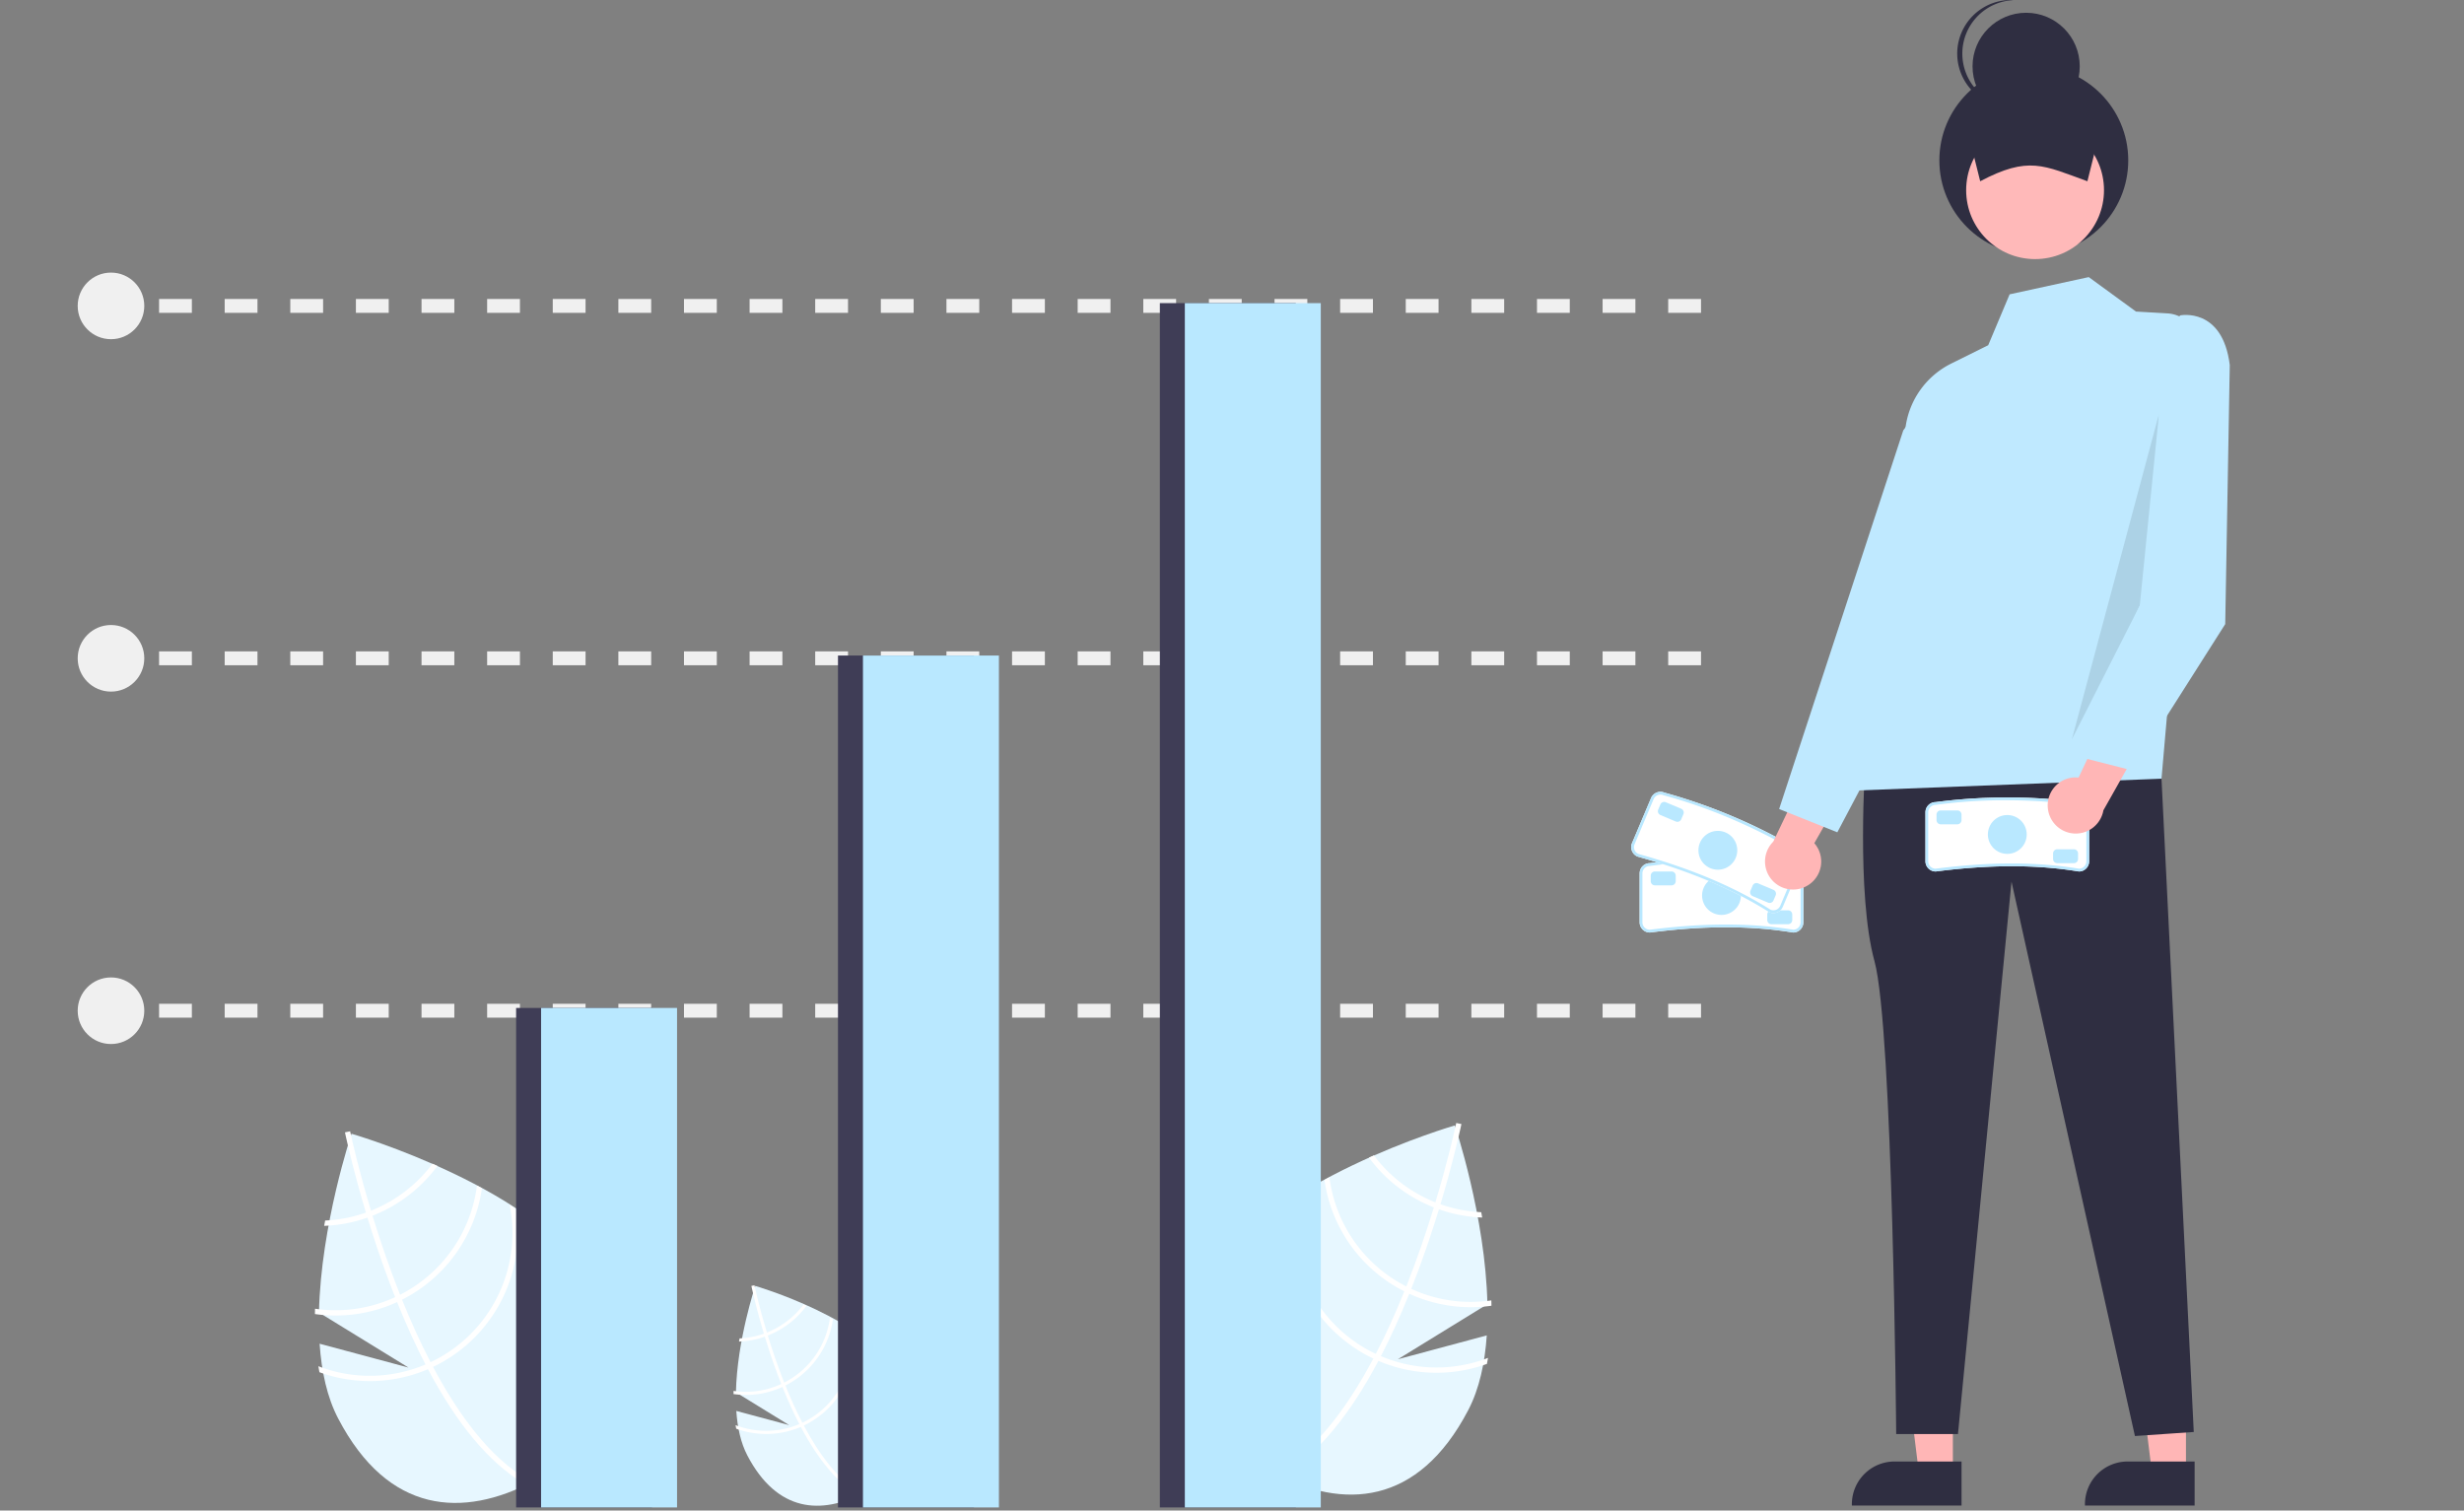 <svg xmlns="http://www.w3.org/2000/svg" xmlns:xlink="http://www.w3.org/1999/xlink" data-name="Layer 1" width="888" height="544.357" style=""><rect width="100%" height="100%" fill="#808080" stroke="none"/><rect id="backgroundrect" width="100%" height="100%" x="0" y="0" fill="none" stroke="none"/><g class="currentLayer" style=""><title>Layer 1</title><path d="M535.817,481.239 l-32.031,8.592 l32.263,-19.84 c-0.694,-31.628 -11.733,-64.424 -11.733,-64.424 s-68.95,19.975 -87.046,54.564 s-3.852,57.425 21.514,70.695 c25.365,13.27 52.247,11.951 70.343,-22.639 C533.154,500.49 535.147,491.133 535.817,481.239 z" fill="#e7f7ff" id="svg_1" class="" fill-opacity="1"/><path d="M497.662,488.715 l-0.892,1.705 c-10.47,19.765 -21.902,33.479 -34.156,40.936 c-0.177,0.112 -0.357,0.211 -0.534,0.323 l-0.5,-0.831 l-0.471,-0.805 c13.427,-7.951 24.696,-23.224 33.832,-40.461 c0.3,-0.553 0.604,-1.114 0.892,-1.684 c3.803,-7.331 7.228,-14.967 10.273,-22.534 c0.241,-0.584 0.478,-1.18 0.714,-1.776 c3.967,-10.008 7.275,-19.824 9.926,-28.467 c0.19,-0.61 0.372,-1.225 0.549,-1.831 c4.427,-14.648 6.883,-25.651 7.41,-28.096 c0.069,-0.297 0.102,-0.463 0.111,-0.501 l0.921,0.192 l0.013,-0.004 l0.93,0.196 c-0.009,0.038 -0.117,0.594 -0.349,1.613 c-0.845,3.815 -3.246,14.116 -7.203,27.29 c-0.181,0.593 -0.363,1.208 -0.553,1.818 c-2.144,7.016 -4.707,14.771 -7.699,22.752 q-1.123,3.009 -2.281,5.902 c-0.228,0.601 -0.465,1.197 -0.706,1.781 Q502.952,478.501 497.662,488.715 z" fill="#fff" id="svg_2"/><path d="M519.128,433.979 c-0.605,-0.22 -1.219,-0.444 -1.832,-0.69 a52.552,52.552 0 0 1 -4.888,-2.246 a51.119,51.119 0 0 1 -17.268,-14.667 c-0.589,0.262 -1.177,0.524 -1.778,0.79 a53.011,53.011 0 0 0 18.163,15.566 a54.372,54.372 0 0 0 5.222,2.388 c0.605,0.241 1.219,0.465 1.828,0.677 a52.565,52.565 0 0 0 15.595,2.966 q-0.18,-0.981 -0.348,-1.924 A50.943,50.943 0 0 1 519.128,433.979 z" fill="#fff" id="svg_3"/><path d="M508.594,464.45 q-0.9,-0.406 -1.774,-0.863 c-0.182,-0.084 -0.367,-0.181 -0.545,-0.274 a51.39,51.39 0 0 1 -27.161,-39.076 c-0.598,0.321 -1.196,0.643 -1.79,0.977 a53.298,53.298 0 0 0 28.068,39.787 c0.236,0.124 0.473,0.247 0.713,0.362 c0.595,0.301 1.186,0.588 1.782,0.868 a53.016,53.016 0 0 0 29.618,4.315 c-0.01,-0.639 -0.019,-1.279 -0.037,-1.922 A51.037,51.037 0 0 1 508.594,464.45 z" fill="#fff" id="svg_4"/><path d="M497.662,488.715 c-0.617,-0.258 -1.226,-0.534 -1.83,-0.818 c-0.646,-0.306 -1.288,-0.62 -1.921,-0.951 a51.529,51.529 0 0 1 -26.586,-55.75 c-0.738,0.485 -1.471,0.962 -2.191,1.455 a53.416,53.416 0 0 0 27.894,55.983 c0.633,0.331 1.27,0.654 1.913,0.947 c0.608,0.297 1.217,0.572 1.83,0.839 a53.259,53.259 0 0 0 39.098,1.093 c0.15,-0.717 0.269,-1.439 0.393,-2.17 A51.362,51.362 0 0 1 497.662,488.715 z" fill="#fff" id="svg_5"/><path d="M115.183,484.239 l32.031,8.592 L114.952,472.992 c0.694,-31.628 11.733,-64.424 11.733,-64.424 s68.95,19.975 87.046,54.564 s3.852,57.425 -21.514,70.695 c-25.365,13.27 -52.247,11.951 -70.343,-22.639 C117.846,503.49 115.853,494.133 115.183,484.239 z" fill="#e7f7ff" id="svg_6" class="" fill-opacity="1"/><path d="M153.338,491.715 l0.892,1.705 c10.47,19.765 21.902,33.479 34.156,40.936 c0.177,0.112 0.357,0.211 0.534,0.323 l0.5,-0.831 l0.471,-0.805 c-13.427,-7.951 -24.696,-23.224 -33.832,-40.461 c-0.3,-0.553 -0.604,-1.114 -0.892,-1.684 c-3.803,-7.331 -7.228,-14.967 -10.273,-22.534 c-0.241,-0.584 -0.478,-1.18 -0.714,-1.776 c-3.967,-10.008 -7.275,-19.824 -9.926,-28.467 c-0.19,-0.61 -0.372,-1.225 -0.549,-1.831 c-4.427,-14.648 -6.883,-25.651 -7.41,-28.096 c-0.069,-0.297 -0.102,-0.463 -0.111,-0.501 l-0.921,0.192 l-0.013,-0.004 l-0.93,0.196 c0.009,0.038 0.117,0.594 0.349,1.613 c0.845,3.815 3.246,14.116 7.203,27.29 c0.181,0.593 0.363,1.208 0.553,1.818 c2.144,7.016 4.707,14.771 7.699,22.752 q1.123,3.009 2.281,5.902 c0.228,0.601 0.465,1.197 0.706,1.781 Q148.048,481.501 153.338,491.715 z" fill="#fff" id="svg_7"/><path d="M117.179,439.84 q-0.168,0.943 -0.348,1.924 a52.565,52.565 0 0 0 15.595,-2.966 c0.61,-0.211 1.223,-0.436 1.828,-0.677 a54.372,54.372 0 0 0 5.222,-2.388 a53.011,53.011 0 0 0 18.163,-15.566 c-0.601,-0.266 -1.19,-0.528 -1.778,-0.79 a51.119,51.119 0 0 1 -17.268,14.667 a52.552,52.552 0 0 1 -4.888,2.246 c-0.613,0.246 -1.227,0.47 -1.832,0.69 A50.943,50.943 0 0 1 117.179,439.84 z" fill="#fff" id="svg_8"/><path d="M113.531,471.624 c-0.018,0.644 -0.028,1.283 -0.037,1.922 a53.016,53.016 0 0 0 29.618,-4.315 c0.596,-0.279 1.187,-0.567 1.782,-0.868 c0.241,-0.115 0.477,-0.239 0.713,-0.362 a53.298,53.298 0 0 0 28.068,-39.787 c-0.594,-0.334 -1.192,-0.656 -1.79,-0.977 a51.39,51.39 0 0 1 -27.161,39.076 c-0.177,0.093 -0.363,0.19 -0.545,0.274 q-0.874,0.457 -1.774,0.863 A51.037,51.037 0 0 1 113.531,471.624 z" fill="#fff" id="svg_9"/><path d="M114.738,492.343 c0.124,0.731 0.244,1.453 0.393,2.17 a53.259,53.259 0 0 0 39.098,-1.093 c0.613,-0.267 1.221,-0.542 1.83,-0.839 c0.642,-0.293 1.28,-0.616 1.913,-0.947 a53.416,53.416 0 0 0 27.894,-55.983 c-0.721,-0.494 -1.454,-0.97 -2.191,-1.455 a51.529,51.529 0 0 1 -26.586,55.75 c-0.633,0.331 -1.275,0.645 -1.921,0.951 c-0.604,0.284 -1.213,0.559 -1.83,0.818 A51.362,51.362 0 0 1 114.738,492.343 z" fill="#fff" id="svg_10"/><path d="M265.356,508.46 l19.069,5.115 l-19.207,-11.811 c0.413,-18.829 6.985,-38.353 6.985,-38.353 s41.048,11.892 51.821,32.483 s2.293,34.186 -12.808,42.087 c-15.101,7.9 -31.104,7.115 -41.877,-13.477 C266.941,519.92 265.755,514.349 265.356,508.46 z" fill="#e7f7ff" id="svg_11" class="" fill-opacity="1"/><path d="M288.07,513.199 l0.531,1.015 c6.233,11.767 13.039,19.931 20.334,24.371 c0.105,0.067 0.213,0.125 0.318,0.192 l0.298,-0.495 l0.28,-0.479 c-7.993,-4.734 -14.702,-13.826 -20.141,-24.087 c-0.179,-0.329 -0.36,-0.663 -0.531,-1.002 c-2.264,-4.364 -4.303,-8.91 -6.116,-13.415 c-0.143,-0.347 -0.284,-0.702 -0.425,-1.058 c-2.362,-5.958 -4.331,-11.802 -5.909,-16.947 c-0.113,-0.363 -0.221,-0.729 -0.327,-1.09 c-2.636,-8.72 -4.098,-15.271 -4.411,-16.726 c-0.041,-0.177 -0.061,-0.275 -0.066,-0.298 l-0.548,0.114 l-0.008,-0.002 l-0.553,0.117 c0.006,0.023 0.07,0.354 0.208,0.96 c0.503,2.271 1.932,8.404 4.288,16.246 c0.108,0.353 0.216,0.719 0.329,1.082 c1.276,4.177 2.802,8.793 4.584,13.545 q0.668,1.791 1.358,3.514 c0.136,0.358 0.277,0.713 0.42,1.06 Q284.921,507.118 288.07,513.199 z" fill="#fff" id="svg_12"/><path d="M266.544,482.316 q-0.1,0.561 -0.207,1.145 a31.294,31.294 0 0 0 9.284,-1.766 c0.363,-0.126 0.728,-0.259 1.088,-0.403 a32.37,32.37 0 0 0 3.109,-1.422 a31.559,31.559 0 0 0 10.813,-9.267 c-0.358,-0.158 -0.708,-0.314 -1.059,-0.47 a30.432,30.432 0 0 1 -10.28,8.732 a31.287,31.287 0 0 1 -2.91,1.337 c-0.365,0.146 -0.73,0.28 -1.091,0.411 A30.327,30.327 0 0 1 266.544,482.316 z" fill="#fff" id="svg_13"/><path d="M264.373,501.238 c-0.011,0.383 -0.016,0.764 -0.022,1.144 a31.562,31.562 0 0 0 17.633,-2.569 c0.355,-0.166 0.707,-0.338 1.061,-0.517 c0.143,-0.069 0.284,-0.142 0.425,-0.216 a31.73,31.73 0 0 0 16.709,-23.686 c-0.354,-0.199 -0.71,-0.39 -1.066,-0.582 a30.594,30.594 0 0 1 -16.169,23.263 c-0.106,0.055 -0.216,0.113 -0.324,0.163 q-0.52,0.272 -1.056,0.514 A30.383,30.383 0 0 1 264.373,501.238 z" fill="#fff" id="svg_14"/><path d="M265.091,513.573 c0.074,0.435 0.145,0.865 0.234,1.292 a31.707,31.707 0 0 0 23.276,-0.651 c0.365,-0.159 0.727,-0.323 1.089,-0.499 c0.382,-0.174 0.762,-0.367 1.139,-0.564 a31.8,31.8 0 0 0 16.606,-33.328 c-0.429,-0.294 -0.865,-0.578 -1.304,-0.866 a30.676,30.676 0 0 1 -15.827,33.19 c-0.377,0.197 -0.759,0.384 -1.144,0.566 c-0.36,0.169 -0.722,0.333 -1.089,0.487 A30.577,30.577 0 0 1 265.091,513.573 z" fill="#fff" id="svg_15"/><path d="M646.236,336.057 l-0.082,-0.007 c-15.167,-2.504 -32.015,-2.503 -51.508,0.003 h-0.008 a3.686,3.686 0 0 1 -3.729,-3.669 V314.73 a3.678,3.678 0 0 1 3.673,-3.673 a199.874,199.874 0 0 1 51.715,0.004 h0.007 a3.659,3.659 0 0 1 3.605,3.669 v17.653 A3.678,3.678 0 0 1 646.236,336.057 z" fill="#fff" id="svg_16"/><path d="M646.236,336.057 l-0.082,-0.007 c-15.167,-2.504 -32.015,-2.503 -51.508,0.003 h-0.008 a3.686,3.686 0 0 1 -3.729,-3.669 V314.73 a3.678,3.678 0 0 1 3.673,-3.673 a199.874,199.874 0 0 1 51.715,0.004 h0.007 a3.659,3.659 0 0 1 3.605,3.669 v17.653 A3.678,3.678 0 0 1 646.236,336.057 zm-26.482,-25.675 a184.5,184.5 0 0 0 -25.103,1.67 a2.699,2.699 0 0 0 -2.741,2.678 v17.653 a2.676,2.676 0 0 0 2.673,2.673 c19.51,-2.513 36.439,-2.513 51.693,-0 a2.676,2.676 0 0 0 2.634,-2.673 V314.73 a2.676,2.676 0 0 0 -2.673,-2.673 A215.528,215.528 0 0 0 619.754,310.381 z" fill="#b9e8ff" id="svg_17"/><circle cx="620.409" cy="322.714" r="7" fill="#b9e8ff" id="svg_18"/><path d="M602.409,319.057 h-6 a1.502,1.502 0 0 1 -1.5,-1.5 v-2 a1.502,1.502 0 0 1 1.5,-1.5 h6 a1.502,1.502 0 0 1 1.5,1.5 v2 A1.502,1.502 0 0 1 602.409,319.057 z" fill="#b9e8ff" id="svg_19"/><path d="M644.409,333.057 h-6 a1.502,1.502 0 0 1 -1.5,-1.5 v-2 a1.502,1.502 0 0 1 1.5,-1.5 h6 a1.502,1.502 0 0 1 1.5,1.5 v2 A1.502,1.502 0 0 1 644.409,333.057 z" fill="#b9e8ff" id="svg_20"/><path d="M637.699,328.755 l-0.072,-0.038 c-12.999,-8.205 -28.522,-14.757 -47.455,-20.028 l-0.007,-0.003 a3.686,3.686 0 0 1 -2.009,-4.831 l6.865,-16.264 a3.678,3.678 0 0 1 4.813,-1.956 a199.874,199.874 0 0 1 47.643,20.115 l0.006,0.003 a3.659,3.659 0 0 1 1.894,4.783 l-6.865,16.264 A3.678,3.678 0 0 1 637.699,328.755 z" fill="#fff" id="svg_21"/><path d="M637.699,328.755 l-0.072,-0.038 c-12.999,-8.205 -28.522,-14.757 -47.455,-20.028 l-0.007,-0.003 a3.686,3.686 0 0 1 -2.009,-4.831 l6.865,-16.264 a3.678,3.678 0 0 1 4.813,-1.956 a199.874,199.874 0 0 1 47.643,20.115 l0.006,0.003 a3.659,3.659 0 0 1 1.894,4.783 l-6.865,16.264 A3.678,3.678 0 0 1 637.699,328.755 zm-14.413,-33.953 a184.498,184.498 0 0 0 -23.776,-8.223 a2.699,2.699 0 0 0 -3.567,1.401 l-6.865,16.264 a2.676,2.676 0 0 0 1.423,3.503 c18.951,5.272 34.548,11.856 47.624,20.102 a2.676,2.676 0 0 0 3.466,-1.438 l6.865,-16.264 a2.676,2.676 0 0 0 -1.423,-3.503 A215.53,215.53 0 0 0 623.286,294.802 z" fill="#b9e8ff" id="svg_22"/><circle cx="619.094" cy="306.419" r="7" fill="#b9e8ff" id="svg_23"/><path d="M603.933,296.05 l-5.528,-2.333 a1.502,1.502 0 0 1 -0.799,-1.965 l0.778,-1.843 a1.502,1.502 0 0 1 1.965,-0.799 l5.528,2.333 a1.502,1.502 0 0 1 0.799,1.965 l-0.778,1.843 A1.502,1.502 0 0 1 603.933,296.05 z" fill="#b9e8ff" id="svg_24"/><path d="M637.183,325.281 l-5.528,-2.333 a1.502,1.502 0 0 1 -0.799,-1.965 l0.778,-1.843 a1.502,1.502 0 0 1 1.965,-0.799 l5.528,2.333 a1.502,1.502 0 0 1 0.799,1.965 l-0.778,1.843 A1.502,1.502 0 0 1 637.183,325.281 z" fill="#b9e8ff" id="svg_25"/><path d="M651.475,319.091 a10.056,10.056 0 0 0 2.386,-15.234 l17.709,-31.038 l-18.531,1.197 l-13.975,29.291 a10.11,10.11 0 0 0 12.412,15.784 z" fill="#ffb6b6" id="svg_26"/><polygon points="787.796 530.684 775.536 530.684 769.704 483.396 787.798 483.397 787.796 530.684" fill="#ffb6b6" id="svg_27"/><path d="M790.922,542.568 l-39.531,-0.001 v-0.5 A15.387,15.387 0 0 1 766.778,526.681 h0.001 l24.144,0.001 z" fill="#2f2e41" id="svg_28"/><polygon points="703.796 530.684 691.536 530.684 685.704 483.396 703.798 483.397 703.796 530.684" fill="#ffb6b6" id="svg_29"/><path d="M706.922,542.568 l-39.531,-0.001 v-0.5 A15.387,15.387 0 0 1 682.778,526.681 h0.001 l24.144,0.001 z" fill="#2f2e41" id="svg_30"/><path d="M672.271,274.153 s-3.372,48.021 3.269,72.206 s7.827,170.441 7.827,170.441 h22.262 l19.295,-199.085 L769.406,517.502 l21.204,-1.458 L778.982,280.621 z" fill="#2f2e41" id="svg_31"/><path d="M769.783,112.275 l-17.019,-12.419 L724.247,106.066 l-7.719,18.342 l-13.302,6.595 a30.152,30.152 0 0 0 -16.447,22.692 l-19.003,131.225 l111.206,-4.299 l13.463,-154.543 a12.116,12.116 0 0 0 -11.367,-13.147 z" fill="#bfe9ff" id="svg_32" class="" fill-opacity="1"/><polygon points="696.189 141.253 685.918 155.099 641.182 291.544 662.152 299.94 695.729 236.359 696.189 141.253" fill="#bfe9ff" id="svg_33" class="" fill-opacity="1"/><circle cx="732.961" cy="57.795" r="34.037" fill="#2f2e41" id="svg_34"/><circle cx="733.421" cy="68.534" r="24.838" fill="#ffb9b9" id="svg_35"/><path d="M752.279,65.315 c-15.816,-5.705 -21.167,-9.209 -38.637,0 l-6.439,-25.758 H758.718 z" fill="#2f2e41" id="svg_36"/><circle cx="730.201" cy="23.918" r="19.318" fill="#2f2e41" id="svg_37"/><path d="M707.203,19.318 a19.302,19.302 0 0 1 18.398,-19.272 c-0.307,-0.015 -0.609,-0.046 -0.92,-0.046 a19.318,19.318 0 1 0 0,38.637 c0.311,0 0.613,-0.032 0.92,-0.046 A19.302,19.302 0 0 1 707.203,19.318 z" fill="#2f2e41" id="svg_38"/><polygon points="778.087 149.111 771.157 218.196 746.683 266.431 778.087 149.111" opacity="0.1" id="svg_39"/><rect x="39.5" y="361.737" width="6" height="5" fill="#f0f0f0" id="svg_40"/><path d="M613.029,366.737 H601.206 v-5 H613.029 zm-23.646,0 H577.559 v-5 h11.824 zm-23.647,0 H553.912 v-5 h11.823 zm-23.646,0 H530.265 v-5 h11.824 zm-23.647,0 H506.618 v-5 h11.823 zm-23.647,0 H482.971 v-5 H494.794 zm-23.646,0 H459.324 v-5 h11.823 zm-23.647,0 H435.677 v-5 H447.5 zm-23.647,0 H412.03 v-5 H423.853 zm-23.647,0 H388.382 v-5 h11.824 zm-23.647,0 H364.735 v-5 h11.824 zm-23.647,0 h-11.824 v-5 h11.824 zm-23.647,0 H317.441 v-5 h11.824 zm-23.647,0 H293.794 v-5 h11.823 zm-23.647,0 H270.147 v-5 H281.971 zm-23.647,0 H246.5 v-5 h11.824 zm-23.647,0 H222.853 v-5 h11.824 zm-23.647,0 H199.206 v-5 h11.824 zm-23.647,0 H175.559 v-5 h11.823 zm-23.647,0 h-11.823 v-5 h11.823 zm-23.647,0 h-11.823 v-5 h11.823 zm-23.647,0 H104.618 v-5 h11.824 zm-23.647,0 H80.971 v-5 h11.824 zm-23.647,0 h-11.823 v-5 h11.824 z" fill="#f0f0f0" id="svg_41"/><rect x="39.5" y="234.737" width="6" height="5" fill="#f0f0f0" id="svg_42"/><path d="M613.029,239.737 H601.206 v-5 H613.029 zm-23.646,0 H577.559 v-5 h11.824 zm-23.647,0 H553.912 v-5 h11.823 zm-23.646,0 H530.265 v-5 h11.824 zm-23.647,0 H506.618 v-5 h11.823 zm-23.647,0 H482.971 v-5 H494.794 zm-23.646,0 H459.324 v-5 h11.823 zm-23.647,0 H435.677 v-5 H447.5 zm-23.647,0 H412.03 v-5 H423.853 zm-23.647,0 H388.382 v-5 h11.824 zm-23.647,0 H364.735 v-5 h11.824 zm-23.647,0 h-11.824 v-5 h11.824 zm-23.647,0 H317.441 v-5 h11.824 zm-23.647,0 H293.794 v-5 h11.823 zm-23.647,0 H270.147 v-5 H281.971 zm-23.647,0 H246.5 v-5 h11.824 zm-23.647,0 H222.853 v-5 h11.824 zm-23.647,0 H199.206 v-5 h11.824 zm-23.647,0 H175.559 v-5 h11.823 zm-23.647,0 h-11.823 v-5 h11.823 zm-23.647,0 h-11.823 v-5 h11.823 zm-23.647,0 H104.618 v-5 h11.824 zm-23.647,0 H80.971 v-5 h11.824 zm-23.647,0 h-11.823 v-5 h11.824 z" fill="#f0f0f0" id="svg_43"/><rect x="39.5" y="107.737" width="6" height="5" fill="#f0f0f0" id="svg_44"/><path d="M613.029,112.737 H601.206 v-5 H613.029 zm-23.646,0 H577.559 v-5 h11.824 zm-23.647,0 H553.912 v-5 h11.823 zm-23.646,0 H530.265 v-5 h11.824 zm-23.647,0 H506.618 v-5 h11.823 zm-23.647,0 H482.971 v-5 H494.794 zm-23.646,0 H459.324 v-5 h11.823 zm-23.647,0 H435.677 v-5 H447.5 zm-23.647,0 H412.03 v-5 H423.853 zm-23.647,0 H388.382 v-5 h11.824 zm-23.647,0 H364.735 v-5 h11.824 zm-23.647,0 h-11.824 v-5 h11.824 zm-23.647,0 H317.441 v-5 h11.824 zm-23.647,0 H293.794 v-5 h11.823 zm-23.647,0 H270.147 v-5 H281.971 zm-23.647,0 H246.5 v-5 h11.824 zm-23.647,0 H222.853 v-5 h11.824 zm-23.647,0 H199.206 v-5 h11.824 zm-23.647,0 H175.559 v-5 h11.823 zm-23.647,0 h-11.823 v-5 h11.823 zm-23.647,0 h-11.823 v-5 h11.823 zm-23.647,0 H104.618 v-5 h11.824 zm-23.647,0 H80.971 v-5 h11.824 zm-23.647,0 h-11.823 v-5 h11.824 z" fill="#f0f0f0" id="svg_45"/><rect x="186" y="363.237" width="49" height="180" fill="#3f3d56" id="svg_46"/><rect x="195" y="363.237" width="49" height="180" fill="#b9e8ff" id="svg_47"/><rect x="302" y="236.237" width="49" height="307" fill="#3f3d56" id="svg_48"/><rect x="311" y="236.237" width="49" height="307" fill="#b9e8ff" id="svg_49"/><rect x="418" y="109.237" width="49" height="434" fill="#3f3d56" id="svg_50"/><rect x="427" y="109.237" width="49" height="434" fill="#b9e8ff" id="svg_51"/><circle cx="40" cy="110.237" r="12" fill="#f0f0f0" id="svg_52"/><circle cx="40" cy="237.237" r="12" fill="#f0f0f0" id="svg_53"/><circle cx="40" cy="364.237" r="12" fill="#f0f0f0" id="svg_54"/><path d="M749.236,314.057 l-0.082,-0.007 c-15.167,-2.504 -32.015,-2.503 -51.508,0.003 h-0.008 a3.686,3.686 0 0 1 -3.729,-3.669 V292.73 a3.678,3.678 0 0 1 3.673,-3.673 a199.874,199.874 0 0 1 51.715,0.004 h0.007 a3.659,3.659 0 0 1 3.605,3.669 v17.653 A3.678,3.678 0 0 1 749.236,314.057 z" fill="#fff" id="svg_56"/><path d="M749.236,314.057 l-0.082,-0.007 c-15.167,-2.504 -32.015,-2.503 -51.508,0.003 h-0.008 a3.686,3.686 0 0 1 -3.729,-3.669 V292.73 a3.678,3.678 0 0 1 3.673,-3.673 a199.874,199.874 0 0 1 51.715,0.004 h0.007 a3.659,3.659 0 0 1 3.605,3.669 v17.653 A3.678,3.678 0 0 1 749.236,314.057 zm-26.482,-25.675 a184.5,184.5 0 0 0 -25.103,1.67 a2.699,2.699 0 0 0 -2.741,2.678 v17.653 a2.676,2.676 0 0 0 2.673,2.673 c19.51,-2.513 36.439,-2.513 51.693,-0 a2.676,2.676 0 0 0 2.634,-2.673 V292.73 a2.676,2.676 0 0 0 -2.673,-2.673 A215.528,215.528 0 0 0 722.754,288.381 z" fill="#b9e8ff" id="svg_57"/><circle cx="723.409" cy="300.714" r="7" fill="#b9e8ff" id="svg_58"/><path d="M705.409,297.057 h-6 a1.502,1.502 0 0 1 -1.5,-1.5 v-2 a1.502,1.502 0 0 1 1.5,-1.5 h6 a1.502,1.502 0 0 1 1.5,1.5 v2 A1.502,1.502 0 0 1 705.409,297.057 z" fill="#b9e8ff" id="svg_59"/><path d="M747.409,311.057 h-6 a1.502,1.502 0 0 1 -1.5,-1.5 v-2 a1.502,1.502 0 0 1 1.5,-1.5 h6 a1.502,1.502 0 0 1 1.5,1.5 v2 A1.502,1.502 0 0 1 747.409,311.057 z" fill="#b9e8ff" id="svg_60"/><path d="M737.994,290.916 a10.056,10.056 0 0 1 11.1,-10.702 l15.238,-32.323 l9.663,15.857 l-15.951,28.264 a10.11,10.11 0 0 1 -20.05,-1.095 z" fill="#ffb6b6" id="svg_61"/><path d="M779.422,121.839 l6.276,-8.184 s15.29,-3.114 17.887,17.887 l-1.635,93.365 L768.444,277.644 l-21.761,-5.556 l28.451,-62.647 z" fill="#bfe9ff" id="svg_62" class="" fill-opacity="1"/></g></svg>